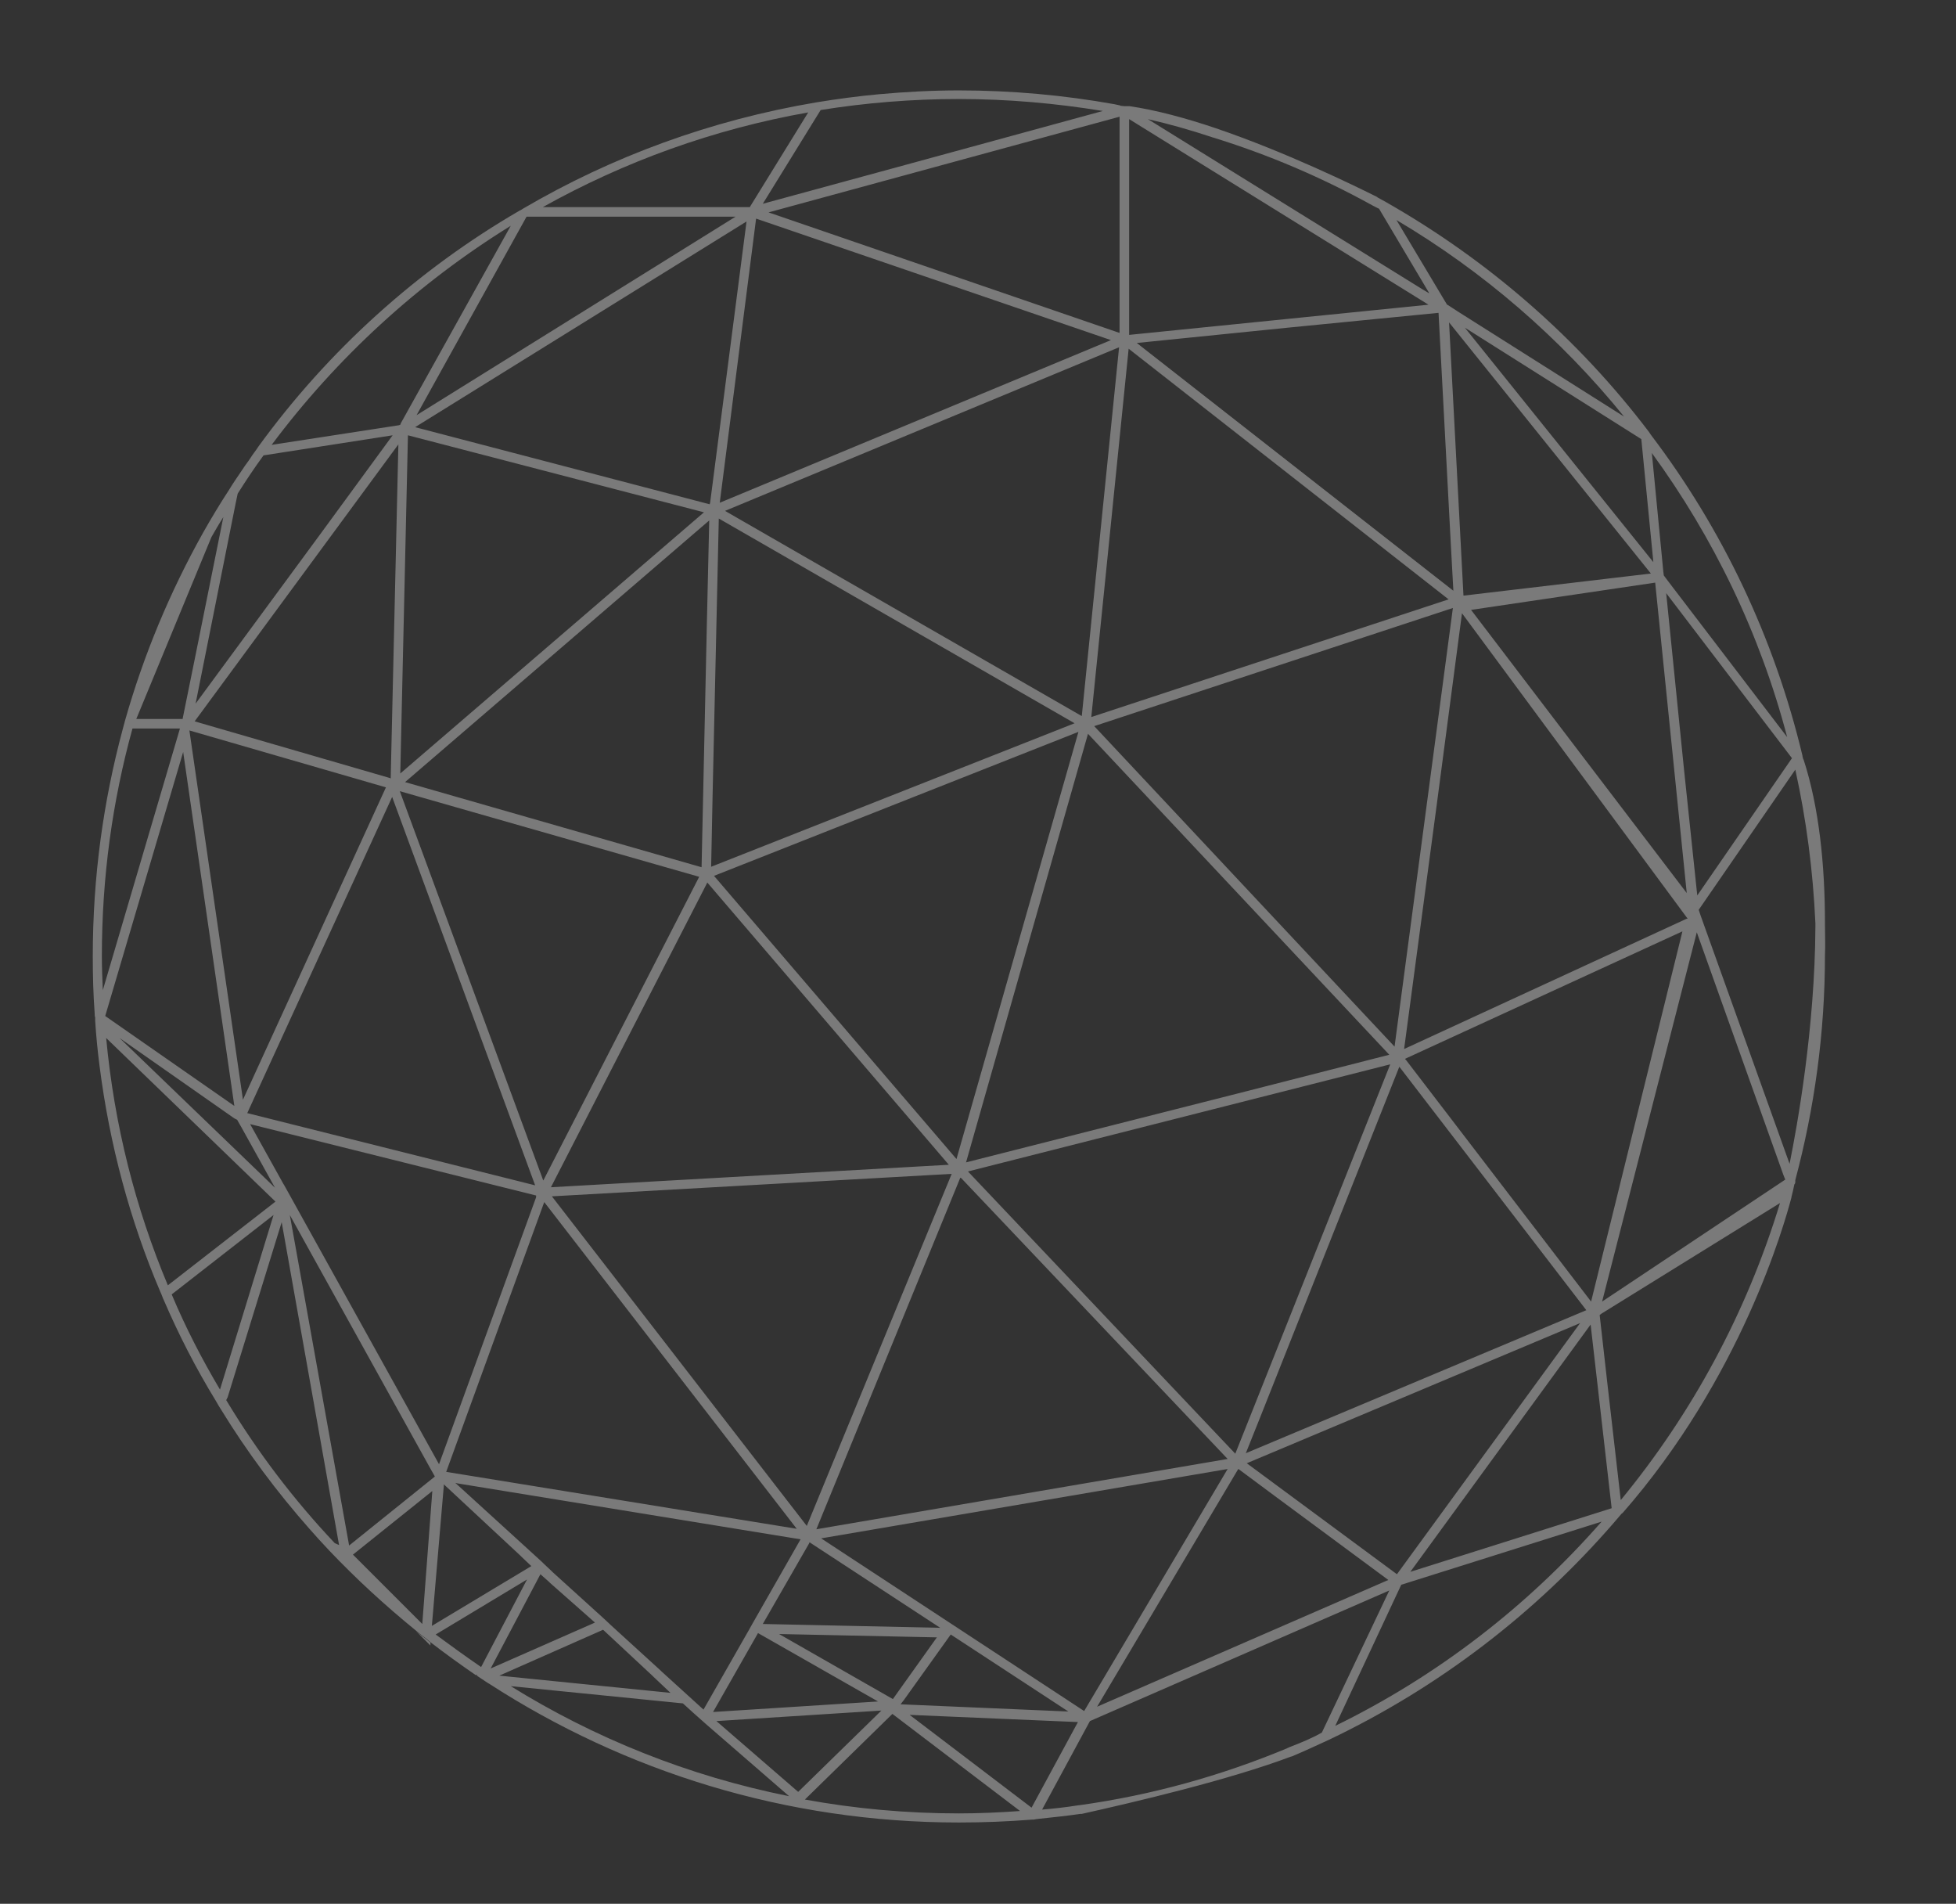 <?xml version="1.0" encoding="utf-8"?>
<!-- Generator: Adobe Illustrator 19.1.1, SVG Export Plug-In . SVG Version: 6.00 Build 0)  -->
<svg version="1.1" id="Layer_1" xmlns="http://www.w3.org/2000/svg" xmlns:xlink="http://www.w3.org/1999/xlink" x="0px" y="0px"
	 viewBox="-101 198 409 398" style="enable-background:new -101 198 409 398;" xml:space="preserve">
<rect x="-101" y="198" width="409" height="398" fill="#333333" stroke="none"/>
<style type="text/css">
	.st0{opacity:0.35;fill:#FFFFFF;}
</style>
<path class="st0" d="M-11.7,540.8c-0.4-0.3-0.8-0.6-1.2-0.9c-0.4-0.3-0.7-0.6-1.1-0.9l1.1,1.1l0.9,0.9l1,1v-0.6
	C-11.2,541.2-11.5,541-11.7,540.8z M-8.4,505.3l0.1,0.1v-0.2L-8.4,505.3z M-10.1,506.6L-10.1,506.6L-10.1,506.6L-10.1,506.6z
	 M280.6,391.4V391c0-12-1.2-24.2-4.5-34.3v0.1c-0.1-0.2-0.1-0.4-0.2-0.7l0,0V356c-5.9-24.7-16.8-47.5-31.7-67.1
	c-0.1-0.2-0.3-0.4-0.4-0.6c-14.8-19.5-33.5-35.8-54.9-48c-0.6-0.3-1.2-0.7-1.8-1c0,0-0.1,0-0.1-0.1c-4.6-2.3-19.1-9.4-33.8-14.4
	c-6.2-2.1-12.5-3.8-18-4.6c-0.1,0-0.3,0-0.4,0c-0.1,0-0.2,0-0.3,0s-0.1,0-0.2,0h-0.2l0,0l-0.9-0.1V220c0,0-0.1,0-0.2,0
	c-0.3-0.1-0.6-0.1-0.9-0.2c-10.6-1.9-21.5-2.9-32.6-2.9c-5.6,0-11.2,0.3-16.7,0.8c-4.4,0.4-8.8,1-13.1,1.7l0,0
	c-22,3.7-42.7,11.3-61.3,22.2c-0.2,0.1-0.4,0.3-0.7,0.4c-21.4,12.4-40.1,29.3-54.7,49.4c-0.5,0.8-1.1,1.5-1.6,2.3
	c-0.5,0.8-1.1,1.5-1.6,2.3l0,0c-1,1.5-2,2.9-2.9,4.4c-1.9,2.9-3.7,5.9-5.4,8.9l0,0c-7,12.5-12.5,25.7-16.4,39.5l0,0
	c-0.1,0.5-0.3,1-0.4,1.5c-4.1,15.2-6.3,31.1-6.3,47.6c0,4,0.1,8,0.4,12c0,0.3,0,0.5,0.1,0.8l0,0c0,0.2,0,0.4,0,0.7
	c0.2,3.1,0.5,6.2,0.9,9.3c2.1,16.6,6.4,32.5,12.7,47.3c0.3,0.6,0.5,1.3,0.8,1.9c3.1,7.2,6.7,14.2,10.8,20.9c0.4,0.7,0.8,1.4,1.2,2
	c5.4,8.8,11.6,17.1,18.4,24.8c1.3,1.5,2.7,3,4.1,4.5c5.7,6,11.8,11.6,18.2,16.8c0.4,0.3,0.7,0.6,1.1,0.9c0.4,0.3,0.8,0.6,1.2,0.9
	c0.2,0.2,0.5,0.4,0.7,0.6c3.1,2.4,6.3,4.7,9.5,6.9l0.3-0.1l-0.1,0.2c0.6,0.4,1.2,0.8,1.8,1.2c0.3,0.2,0.6,0.4,0.8,0.5l0,0
	c28.3,18.3,62,29,98.2,29c5.1,0,10.2-0.2,15.2-0.6c0.3,0,0.6,0,0.9-0.1c0.3,0,0.6-0.1,0.9-0.1c2.8-0.3,5.7-0.6,8.4-1
	c0.1,0,0.2,0,0.3,0c11.2-2.5,30.8-7.1,43.8-12h0.1c2.6-1.1,5.2-2.3,7.8-3.5c22.9-10.9,43.1-26.4,59.5-45.3c0.4-0.5,0.8-0.9,1.2-1.4
	c0.2-0.2,0.4-0.5,0.6-0.7v0.1c24.9-28.4,33.9-60.4,35.4-66.1v-0.1c0.1-0.4,0.2-0.8,0.3-1.2l0,0l0.3-1.4l0.1-0.1
	c0.1-0.2,0.1-0.3,0.1-0.5c0,0,0-0.1,0-0.2c0,0,0,0,0-0.1l0,0c4-15,6.2-30.8,6.2-47C280.7,395.7,280.6,393.6,280.6,391.4z
	 M-9.2,504.1l-32.3-58.2l-0.3-0.5l-6.9-12.4L11,447.9h0.1v0.1v0.1v0.1v0.1l0,0L-9.2,504.1z M-8.3,505.2v0.2l-0.1-0.1L-8.3,505.2z
	 M202.3,310.5l0.6,11l-66.2-51.8l0,0l31.6-3.2l31.5-3.1l0,0L202.3,310.5z M205.2,322.5H205v-0.2l-3-56.9l42.2,52.5L205.2,322.5z
	 M245.1,319.8l6.6,64.9l-45.1-59.2L245.1,319.8z M202.8,325.1l-12.2,91.7l-62.8-67L202.8,325.1L202.8,325.1z M46.9,382.5l50.5,59
	l0,0l-83.2,4.7L46.9,382.5z M45.7,379.3l-62-17.8l63.6-54.7l-0.5,21.8L45.7,379.3L45.7,379.3z M47.7,379.2l0.3-14.8l1.3-58l0,0
	l74.4,42.8L47.7,379.2z M124.5,351L99,440.3l-50.7-59.2L124.5,351z M98,443.4L67.7,517l-53.3-68.9L98,443.4z M68.1,520.8l0.2-0.4
	l0.1,0.1l27.2,17.8l-37.1-0.8L68.1,520.8z M99.8,444.2L99.8,444.2L99.8,444.2l0.2,0.1l55.7,58.7l-86,14.7L99.8,444.2z M101.4,442.9
	l88.3-22.4l-32.4,81.4L101.4,442.9z M189.5,418.5L189.5,418.5l-32.1,8.2L101,441l0,0l25.5-89.6L189.5,418.5z M125.2,347.7
	L125.2,347.7l-57.4-33l-17.2-9.9l82.4-34.2L125.2,347.7z M49.5,303.1l7.6-59.4l74.2,25.4L49.5,303.1z M47.5,303l-0.1,0.4h-0.1
	l-61.5-16.1l69.3-43L47.5,303z M46.2,305.1l-63.5,54.6l1.6-70.7L46.2,305.1z M45.2,381.3l-32.6,63.5l-30-81.4l0,0v-0.1v0.1
	L45.2,381.3z M10.9,445.8l-60.2-15.1l30.3-66.1L10.9,445.8z M-19.3,360.5v0.3h-0.1l0.1-0.1l-41-11.9l0,0l42.6-57.9L-19.3,360.5z
	 M-20.2,362.5h-0.2l0,0H-20.2z M-20.3,362.6l-29.9,65.3l0,0l-11.2-77.2L-20.3,362.6z M-51.6,432L-51.6,432l0.2,0.1l0.1,0.2l0,0
	l0.8,1.4l7,12.6L-76,415l24,16.8L-51.6,432z M-7.7,505.7l20.5-56.4l52.8,68.3l0,0l0,0L-7.7,505.7L-7.7,505.7z M-5.4,508.1l71.8,11.7
	l-10.1,17.7l-0.5,0.9l-9.7,17l-8.8-8l-0.2-0.2l-10.2-9.3l-1.6-1.5l-10.7-9.7l-0.3-0.3l-1.6-1.5l-0.2-0.2l-0.2-0.2l-2.3-2.1l0,0
	L-5.8,508L-5.4,508.1z M57.5,539.4l25.1,14.3l-34.5,2.2L57.5,539.4z M61.9,539.6l33,0.7l-9.2,12.9L61.9,539.6z M88,553.4l9.8-13.7
	l24.6,16.1l-34.9-1.5h-0.2L88,553.4z M70.7,519.6l85-14.5l-30,50.6L70.7,519.6z M157.8,505.3l0.1-0.2l0.2,0.1l0,0l7.4,5.5l23.8,17.6
	l-60.9,26.5L157.8,505.3z M159.7,503.9l69.7-29.3l-38.3,52.5L159.7,503.9z M159.5,501.8l3-7.5l29.1-73.3l0,0l39.1,50.9L159.5,501.8z
	 M193,419.6L193,419.6l-0.2-0.2l0,0l0.1-0.1l57.9-26.6l-19.1,77.4L193,419.6z M192.6,417.3L192.6,417.3l6.8-50.9l5.3-40.2l47,63.6
	l0.2,0.2l-0.3,0.1l0,0L192.6,417.3z M251.1,358.6l-3.7-36.6l0,0l26.3,34.5l-19.8,28.7l0,0l0,0L251.1,358.6z M272.7,352.1l-24.9-32.6
	l-0.9-1.2l-0.1-0.8l-2.4-24.8C257.3,310.4,267,330.4,272.7,352.1z M244.7,315.3v0.2l0,0l-39.4-49l0,0l36.9,23.3L244.7,315.3z
	 M238.6,285.1l-34.8-22l-2-1.3l0,0l-0.2-0.1l0,0l-0.2-0.3L191,244C209.1,254.7,225.3,268.7,238.6,285.1z M152.5,226.7
	C152.6,226.7,152.6,226.8,152.5,226.7c11.7,3.6,22.9,8.4,33.4,14.2l0,0c0.6,0.3,1.1,0.6,1.4,0.7l0.1,0.1l10.4,17.5v0.1l-1.5-0.9
	l-56.8-35.2l0,0l-0.5-0.3C143.4,223.9,148,225.2,152.5,226.7z M135.1,222.9l62.6,38.8l-62.5,6.3h-0.1V222.9z M135,270.9L135,270.9
	l36.9,28.9l30,23.5l-74.4,24.5l-0.3,0.1v-0.1l3.1-30.5L135,270.9z M133.1,222.4v45.2l-73.4-25.2L133.1,222.4z M70.6,221
	c9.4-1.5,19-2.3,28.9-2.3c10.3,0,20.3,0.9,30.1,2.5l-39.9,10.9l-31.2,8.5L70.6,221z M68,221.5l-12.1,19.6l-0.1,0.2H12.5
	C29.5,231.8,48.2,225,68,221.5z M9.1,243.3h43.7l-66.7,41.5L9.1,243.3z M5.8,245.2l-23,41.3l-0.1,0.3l-0.3,0.1l-26.6,4.1
	C-30.6,272.8-13.6,257.2,5.8,245.2z M-51.7,303.1l0.4-1.9l0,0c1.7-2.7,3.5-5.4,5.4-8l27-4.2l0,0l-15.3,20.9l-25.9,35.2L-51.7,303.1z
	 M-56.8,310.3L-56.8,310.3c0.8-1.4,1.6-2.8,2.5-4.2l-5.8,28.8l-2.7,13.3v0.1h-9.7L-56.8,310.3z M-79.7,397.9
	c0-16.5,2.2-32.4,6.4-47.6h9.9v0.1l0,0L-79.5,405C-79.6,402.7-79.7,400.3-79.7,397.9z M-62.7,355.2l10.7,74l-27-18.8L-62.7,355.2z
	 M-78.8,415l35.4,34.2l-22.5,17.5C-72.7,450.5-77.1,433.2-78.8,415z M-65.1,468.6l21.3-16.6L-55,488.5
	C-58.8,482.1-62.2,475.5-65.1,468.6z M-31,520.6c-8.6-9.1-16.2-19.1-22.7-29.9l0.3-0.6l11.3-36.6l12,67.5L-31,520.6z M-28,521.1
	L-40.4,452l29.5,53.2l0.8,1.4v0.1l0,0l0,0l0,0L-28,521.1z M-12.7,537.5L-27.2,523l16.6-13.3L-12.7,537.5z M-8.2,508.6v-0.3l16,14.9
	l0.3,0.3l2,1.9l-20.8,12.5L-8.2,508.6z M-0.4,546.5c-3.2-2.2-6.4-4.5-9.5-6.8l19.1-11.5L-0.4,546.5z M12,527.1l1.7,1.5l0.3,0.3
	l9.4,8.3l-0.2,0.1l-21.6,9.5L12,527.1z M24.9,538.8l0.2-0.1l10.3,9.6l0.2,0.2l3.6,3.4l-35.8-3.6L24.9,538.8z M5.8,550.5l36,3.6
	l2.2,2l1.8,1.6l0.9,0.8l17.3,15C43,569.3,23.4,561.4,5.8,550.5z M48.8,557.8l34.5-2.2l-17.4,17L48.8,557.8z M99.5,577.1
	c-11,0-21.8-1-32.2-2.9l18.3-17.9l26.7,20.3C108.1,576.9,103.8,577.1,99.5,577.1z M114.7,575.9l-25.5-19.4l35.1,1.5h0.1l-0.6,1.1
	L114.7,575.9z M175.4,560.2L175.4,560.2c-1.9,1.1-4.3,2.1-6.9,3.1c-0.1,0.1-0.3,0.1-0.4,0.2c-13.7,5.7-28.3,9.8-43.5,11.9h-0.1
	c-2.5,0.4-5.1,0.7-7.6,0.9l10-18.5l0,0l0.1-0.2l-0.1,0.2l62.6-27.3L175.4,560.2z M178.2,558.8l13.8-29.5l41.9-13.2
	C218.4,533.8,199.5,548.4,178.2,558.8z M193.9,526.6l37.7-51.7l4.4,38.4L193.9,526.6z M237.9,511.6l-2.8-24.4l-1.6-14.2v-0.1l0,0
	l0.4-0.3l0,0l37.3-23.1C264.2,472.5,252.8,493.5,237.9,511.6z M234,470.1l19.8-77.2l18.1,50.7l0.4,1L234,470.1z M278.6,391.8
	c-0.1,21.1-3.8,41.6-5.4,49.5l-18.6-51.9l-0.2-0.6l-0.2-0.6l0,0l20.2-29.3l0,0c2.3,10.4,3.7,21.1,4.2,32.1V391.8z"/>
</svg>
